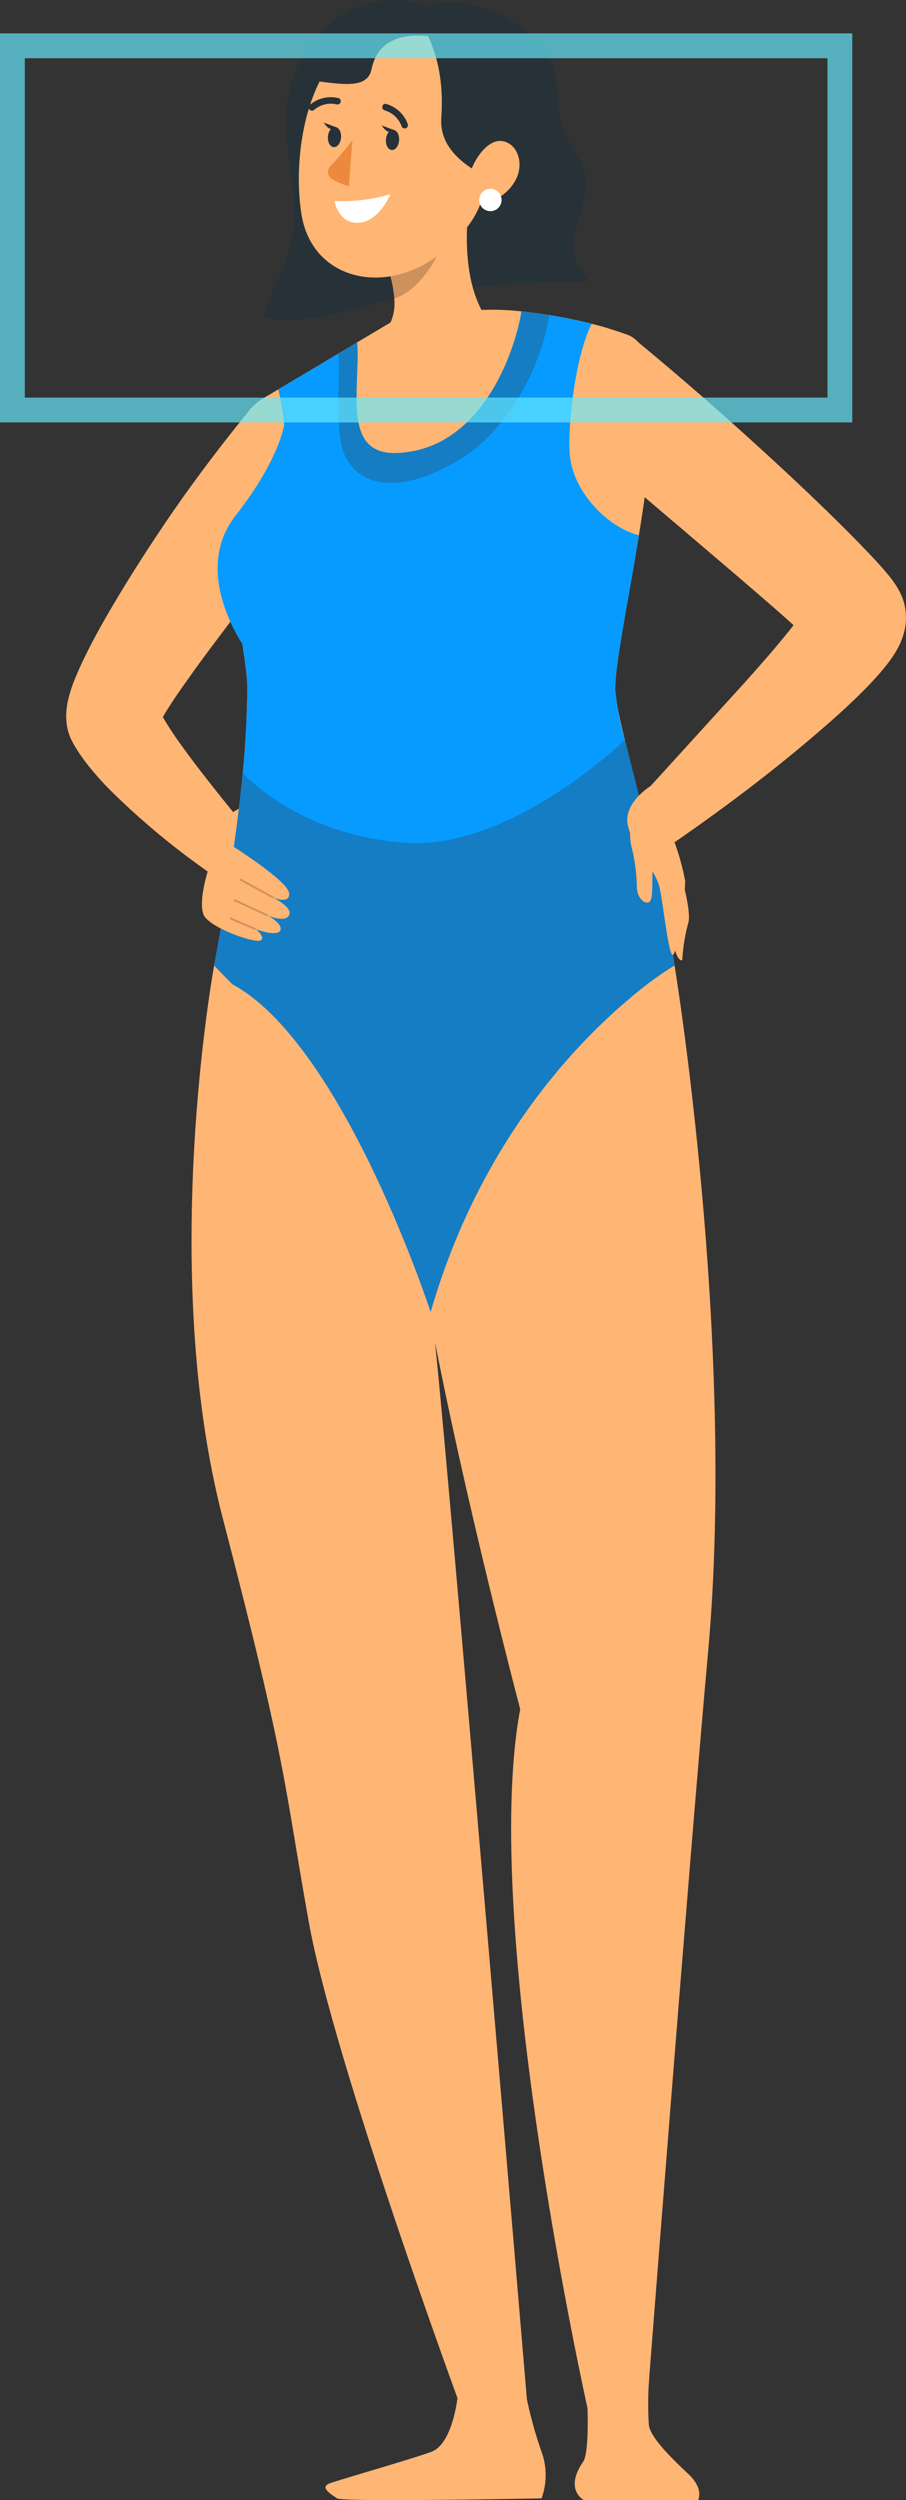<svg xmlns="http://www.w3.org/2000/svg" xmlns:xlink="http://www.w3.org/1999/xlink" width="109.492" height="302.033" viewBox="0 0 109.492 302.033">
  <rect x="0" y="0" width="109.492" height="302.033" fill="#333333" stroke="none"/>
  <defs>
    <clipPath id="clip-path">
      <rect id="Rectángulo_278766" data-name="Rectángulo 278766" width="101.492" height="302.033" fill="none"/>
    </clipPath>
    <clipPath id="clip-path-3">
      <rect id="Rectángulo_278759" data-name="Rectángulo 278759" width="5.828" height="5.073" transform="translate(38.949 30.985)" fill="none"/>
    </clipPath>
    <clipPath id="clip-path-4">
      <rect id="Rectángulo_278760" data-name="Rectángulo 278760" width="25.5" height="20.719" transform="translate(32.874 37.62)" fill="#147dc4"/>
    </clipPath>
    <clipPath id="clip-path-5">
      <rect id="Rectángulo_278761" data-name="Rectángulo 278761" width="55.64" height="69.08" transform="translate(17.884 89.4)" fill="#147dc4"/>
    </clipPath>
    <clipPath id="clip-path-6">
      <rect id="Rectángulo_278762" data-name="Rectángulo 278762" width="4.13" height="2.363" transform="translate(20.969 106.168)" fill="none"/>
    </clipPath>
    <clipPath id="clip-path-7">
      <rect id="Rectángulo_278763" data-name="Rectángulo 278763" width="4.128" height="2.015" transform="translate(20.242 108.651)" fill="none"/>
    </clipPath>
    <clipPath id="clip-path-8">
      <rect id="Rectángulo_278764" data-name="Rectángulo 278764" width="3.157" height="1.483" transform="translate(19.764 110.852)" fill="none"/>
    </clipPath>
  </defs>
  <g id="Grupo_840873" data-name="Grupo 840873" transform="translate(5169 7299.033)">
    <g id="Grupo_840866" data-name="Grupo 840866" transform="translate(-5161 -7299.033)">
      <g id="Grupo_840861" data-name="Grupo 840861" clip-path="url(#clip-path)">
        <g id="Grupo_840860" data-name="Grupo 840860">
          <g id="Grupo_840859" data-name="Grupo 840859" clip-path="url(#clip-path)">
            <path id="Trazado_561354" data-name="Trazado 561354" d="M11.734,86.54a.405.405,0,0,0-.05.09c.44.77.98,1.6,1.54,2.43,2.05,2.93,4.42,5.92,6.81,8.87.31.39.63.78.94,1.17.48.58.94,1.16,1.41,1.74l-2.14,2.35-1.95,2.13-.45.5a2.476,2.476,0,0,1-.26-.19c-.36-.25-.72-.5-1.07-.76A90.787,90.787,0,0,1,5.464,95.6a35.164,35.164,0,0,1-2.92-3.27,21.67,21.67,0,0,1-1.47-2.13c-.12-.19-.25-.45-.37-.68l-.19-.37a7.808,7.808,0,0,1-.33-1c-.04-.17-.07-.35-.1-.5l-.04-.34c-.02-.22-.04-.44-.04-.67a3.81,3.81,0,0,1,.01-.5,7.125,7.125,0,0,1,.08-.81,5.36,5.36,0,0,1,.1-.62l.12-.49a18.506,18.506,0,0,1,.95-2.7c.31-.74.62-1.42.94-2.07.63-1.29,1.27-2.51,1.93-3.7,2.66-4.71,5.46-9.1,8.4-13.41,2.96-4.31,6.05-8.38,9.35-12.46l10.71,8.18c-2.93,4.08-6.03,8.16-9.08,12.18l-4.55,6.04c-1.51,2-3.01,4-4.4,5.99-.71.99-1.39,1.97-2,2.92-.31.47-.59.93-.83,1.35" fill="#ffb573"/>
            <path id="Trazado_561355" data-name="Trazado 561355" d="M73.523,116.627a.953.953,0,0,1-.087.048c-.4.311-2.35,1.759-5.117,3.759-8.234,5.9-23.711,16.612-27.245,16.175-2.156-.272-6.972-4.242-11.661-8.573-3.612-3.331-7.146-6.884-9.321-9.126-.01,0-.01-.011-.01-.011-1.369-1.388-2.194-2.272-2.194-2.272,3.8-20.574,3.9-28.42,4.01-33.43a4.427,4.427,0,0,0-.02-.524c-.078-2.136-.835-6.2-1.485-10.846C20.2,70.39,20,68.9,19.849,67.4c-.816-8.059-.67-16.526,3.942-19.264.592-.349,1.2-.709,1.845-1.1.048-.029.107-.068.175-.107,1.66-.98,3.466-2.057,5.233-3.106,1.427-.855,2.825-1.689,4.107-2.456,3.33-1.982,5.836-3.477,5.836-3.477l8.884-.432a31.579,31.579,0,0,1,5.1.155l.056,0c.933.1,2.03.244,3.234.427.048.011.116.021.165.029.223.039.446.069.67.117.8.137,1.611.281,2.456.477.194.037.408.087.622.126.184.048.359.1.543.135.262.059.515.116.767.184.01,0,.01,0,.02.01.689.166,1.388.36,2.087.573v.009c.767.224,1.525.486,2.282.758,4.331,1.593,3.117,13.263,1.34,24.2C67.93,72.585,66.357,80.119,66.357,83.2c0,3.729,4.758,17.817,7.166,33.43" fill="#ffb573"/>
            <path id="Trazado_561356" data-name="Trazado 561356" d="M43.506,34.962,46.818,1.845S36.036-4.346,29.132,5.956c-5.889,8.786.668,16.6-2.576,25.568-1.111,3.069-2.223,4.605-2.765,6.776,4.684,1.265,11.675-1.1,19.715-3.338" fill="#263238"/>
            <path id="Trazado_561357" data-name="Trazado 561357" d="M46.689,35.345c4.5-1.41,10.539-1.012,16.442-1.385-.155-.243-1.1-1.743-1.278-2-2.092-3.156,2.694-8.286.181-12.624s-2.258-3.885-2.844-9.744C58.437,2.064,44.1-2.833,42.51,2.416c0,0-1.84,4.27,2.2,11.188s4.763,9.248,2.311,12.562c-1.788,2.417-1.284,5.732-.331,9.179" fill="#263238"/>
            <path id="Trazado_561358" data-name="Trazado 561358" d="M39,39.369c-.051.089-.091.179-.134.269-1.646,7.388,8.019,5.421,12.094-.985-2.706-3.6-2.863-9.786-2.238-14.326l-8.185,6.759-1.587,1.52a14.639,14.639,0,0,1,.7,3.452A5.755,5.755,0,0,1,39,39.369" fill="#ffb573"/>
            <g id="Grupo_840843" data-name="Grupo 840843" opacity="0.2">
              <g id="Grupo_840842" data-name="Grupo 840842">
                <g id="Grupo_840841" data-name="Grupo 840841" clip-path="url(#clip-path-3)">
                  <path id="Trazado_561359" data-name="Trazado 561359" d="M39.651,36.059a14.679,14.679,0,0,0-.7-3.452l1.587-1.52,4.241-.1s-2,4.1-5.126,5.073"/>
                </g>
              </g>
            </g>
            <path id="Trazado_561360" data-name="Trazado 561360" d="M51.8,15.839c-1.116,8.2-1.478,10.3-5.878,14.221-6.617,5.9-16.191,4.137-17.5-4.233-1.179-7.535.845-19.684,9-22.367C45.461.816,52.917,7.636,51.8,15.839" fill="#ffb573"/>
            <path id="Trazado_561361" data-name="Trazado 561361" d="M49.886,6.007S38.443.877,36.9,8.369c-.484,2.353-3.372,1.83-6.764,1.427s2.8-6.763,6.2-8.343S48.83,3.769,49.886,6.007" fill="#263238"/>
            <path id="Trazado_561362" data-name="Trazado 561362" d="M32.436,24.278a19.933,19.933,0,0,0,6.754-.825s-1.369,3.345-3.856,3.46-2.9-2.635-2.9-2.635" fill="#fff"/>
            <path id="Trazado_561363" data-name="Trazado 561363" d="M40.227,16.969c-.05.671-.447,1.188-.885,1.155s-.753-.6-.7-1.274.447-1.188.886-1.155.753.6.7,1.274" fill="#263238"/>
            <path id="Trazado_561364" data-name="Trazado 561364" d="M33.217,16.619c-.051.671-.447,1.188-.886,1.155s-.753-.6-.7-1.274.446-1.188.885-1.155.753.6.7,1.274" fill="#263238"/>
            <path id="Trazado_561365" data-name="Trazado 561365" d="M32.705,15.4l-1.576-.586s.732,1.321,1.576.586" fill="#263238"/>
            <path id="Trazado_561366" data-name="Trazado 561366" d="M34.594,16.934s-1.29,1.691-2.661,3.14a1.008,1.008,0,0,0,.2,1.566,9.98,9.98,0,0,0,2.032.867Z" fill="#ed893e"/>
            <path id="Trazado_561367" data-name="Trazado 561367" d="M40.762,15.49a.393.393,0,0,1-.219-.221,3.152,3.152,0,0,0-2.085-1.951.4.4,0,0,1,.158-.775,3.923,3.923,0,0,1,2.662,2.436.4.4,0,0,1-.516.511" fill="#263238"/>
            <path id="Trazado_561368" data-name="Trazado 561368" d="M29.648,13.367a.4.4,0,0,1-.2-.7,3.922,3.922,0,0,1,3.516-.8.4.4,0,0,1-.243.752,3.128,3.128,0,0,0-2.777.667.394.394,0,0,1-.3.084" fill="#263238"/>
            <path id="Trazado_561369" data-name="Trazado 561369" d="M39.715,15.746l-1.576-.586s.732,1.321,1.576.586" fill="#263238"/>
            <path id="Trazado_561370" data-name="Trazado 561370" d="M57.341,10.21c-.612,4.2-.086,5.324,1.093,6.921l-6.947,4.788a5.953,5.953,0,0,0-1.442-.94c-.273-.151-.571-.338-.88-.532-1.839-1.189-4.062-3.122-3.831-6.25.058-.879.075-1.711.054-2.477-.024-.785-.087-1.505-.172-2.181C44.588,4.72,42.51,2.417,42.51,2.417c1.223-3.158,15.975-.079,14.831,7.793" fill="#263238"/>
            <path id="Trazado_561371" data-name="Trazado 561371" d="M54.3,21.767a5.315,5.315,0,0,1-3.465,2.664c-1.87.374-2.629-1.7-1.961-3.7.6-1.8,2.3-4.164,4.1-3.627,1.78.528,2.3,2.926,1.322,4.666" fill="#ffb573"/>
            <path id="Trazado_561372" data-name="Trazado 561372" d="M50.474,25.257a1.353,1.353,0,1,0-.309-1.889,1.354,1.354,0,0,0,.309,1.889" fill="#fff"/>
            <path id="Trazado_561373" data-name="Trazado 561373" d="M17.884,116.624s-6.8,36.69,1.039,66.8c7.837,30.087,7.323,31.618,10.381,48.7s18.424,58.8,18.424,58.8h8.039s-9.449-112.1-11.073-127.538,5.455-42.328-26.81-46.757" fill="#ffb573"/>
            <path id="Trazado_561374" data-name="Trazado 561374" d="M47.272,289.786s-.608,5.523-3.185,6.438-10.88,3.3-12.216,3.779.19,1.35.859,1.821,24.72,0,24.72,0a8.228,8.228,0,0,0,.088-5.363,50.9,50.9,0,0,1-1.86-6.606Z" fill="#ffb573"/>
            <path id="Trazado_561375" data-name="Trazado 561375" d="M73.522,116.624s7.465,45.418,4.05,82.985c-2.206,24.264-7.4,91.31-7.4,91.31H63s-13.016-58.26-8.133-84.437c0,0-13.763-52.1-13.794-69.874s32.445-19.984,32.445-19.984" fill="#ffb573"/>
            <path id="Trazado_561376" data-name="Trazado 561376" d="M63,290.919s.212,5.411-.521,6.473c-2.346,3.4.081,4.641.081,4.641H76.37s.749-1.344-1.192-3.164-4.582-4.376-4.766-5.927a41.831,41.831,0,0,1,.062-5.908Z" fill="#ffb573"/>
            <path id="Trazado_561377" data-name="Trazado 561377" d="M73.524,116.63a.923.923,0,0,1-.09.05,41.76,41.76,0,0,0-5.12,3.75c-6.76,5.62-18.4,17.72-24.27,38.05,0,0-5.98-18.32-14.63-30.44-2.87-4.02-6-7.35-9.32-9.13a.01.01,0,0,1-.01-.01c-1.37-1.39-2.2-2.27-2.2-2.27,1.99-10.75,2.96-18.02,3.45-23.23l.01-.01c.45-4.76.5-7.8.55-10.19a4.522,4.522,0,0,0-.02-.53c-.07-2.13-.83-6.2-1.48-10.84,3.12-3.97,6.21-12.97,5.95-20.55a35.456,35.456,0,0,0-.71-4.24c.05-.03.11-.07.18-.11,1.66-.98,3.46-2.06,5.23-3.1q.945-.57,1.86-1.11,1.17-.705,2.25-1.35c.43,5.49-1.95,13.65,4.86,13.36,10.03-.42,14.15-11.87,15.01-17.11.93.1,2.03.24,3.24.43.03.01.07.01.11.02.02,0,.03.01.05.01.22.04.45.07.67.11.8.14,1.61.29,2.46.48.19.04.4.09.62.13.18.04.36.09.54.13.26.06.52.12.77.19.01,0,.01,0,.02.01-1.99,3.89-2.94,12.42-2.64,15.83.4,4.51,4.59,8.75,8.35,9.71-1.28,7.92-2.86,15.45-2.86,18.53a34.385,34.385,0,0,0,1.16,6.2c1.57,6.42,4.35,16.46,6.01,27.23" fill="#079bff"/>
            <g id="Grupo_840846" data-name="Grupo 840846" style="isolation: isolate">
              <g id="Grupo_840845" data-name="Grupo 840845">
                <g id="Grupo_840844" data-name="Grupo 840844" clip-path="url(#clip-path-4)">
                  <path id="Trazado_561378" data-name="Trazado 561378" d="M58.374,38.07c-.78,5.38-4.46,13.743-11.18,17.663-8.12,4.76-13.386,2.5-14.072-2.75-.538-4.119,0-7.375-.218-10.263q1.17-.705,2.25-1.35c.43,5.49-1.95,13.65,4.86,13.36,10.03-.42,14.15-11.87,15.01-17.11.93.1,2.03.24,3.24.43.03.01.07.01.11.02" fill="#147dc4"/>
                </g>
              </g>
            </g>
            <path id="Trazado_561379" data-name="Trazado 561379" d="M73.524,116.63a.923.923,0,0,1-.09.05,41.76,41.76,0,0,0-5.12,3.75c-6.76,5.62-18.4,17.72-24.27,38.05,0,0-5.98-18.32-14.63-30.44-2.87-4.02-6-7.35-9.32-9.13a.01.01,0,0,1-.01-.01c-1.37-1.39-2.2-2.27-2.2-2.27,1.99-10.75,2.96-18.02,3.45-23.23l.01-.01s6.74,7.58,19.73,8.43c11.91.78,24.43-10.52,26.44-12.42,1.57,6.42,4.35,16.46,6.01,27.23" fill="#407bff"/>
            <g id="Grupo_840849" data-name="Grupo 840849" style="isolation: isolate">
              <g id="Grupo_840848" data-name="Grupo 840848">
                <g id="Grupo_840847" data-name="Grupo 840847" clip-path="url(#clip-path-5)">
                  <path id="Trazado_561380" data-name="Trazado 561380" d="M73.524,116.63a.923.923,0,0,1-.09.05,41.76,41.76,0,0,0-5.12,3.75c-6.76,5.62-18.4,17.72-24.27,38.05,0,0-5.98-18.32-14.63-30.44-2.87-4.02-6-7.35-9.32-9.13a.01.01,0,0,1-.01-.01c-1.37-1.39-2.2-2.27-2.2-2.27,1.99-10.75,2.96-18.02,3.45-23.23l.01-.01s6.74,7.58,19.73,8.43c11.91.78,24.43-10.52,26.44-12.42,1.57,6.42,4.35,16.46,6.01,27.23" fill="#147dc4"/>
                </g>
              </g>
            </g>
            <path id="Trazado_561381" data-name="Trazado 561381" d="M20.262,102.318s6.47,4.09,6.667,5.555-1.938.549-1.938.549,2.294,1.135,1.988,2.052c-.368,1.1-2.6.133-2.6.133s1.838.994,1.5,1.788c-.346.824-2.935-.111-2.935-.111s1.173.913.586,1.315-5.437-1.232-6.715-2.747.755-7.57,1.563-8.808-.183-3.01,2.492-4.341Z" fill="#ffb573"/>
            <g id="Grupo_840852" data-name="Grupo 840852" opacity="0.2">
              <g id="Grupo_840851" data-name="Grupo 840851">
                <g id="Grupo_840850" data-name="Grupo 840850" clip-path="url(#clip-path-6)">
                  <path id="Trazado_561382" data-name="Trazado 561382" d="M24.948,108.522l-.009-.005-3.914-2.145a.11.11,0,0,1-.043-.148.111.111,0,0,1,.148-.043l3.913,2.146a.109.109,0,0,1-.095.195"/>
                </g>
              </g>
            </g>
            <g id="Grupo_840855" data-name="Grupo 840855" opacity="0.2">
              <g id="Grupo_840854" data-name="Grupo 840854">
                <g id="Grupo_840853" data-name="Grupo 840853" clip-path="url(#clip-path-7)">
                  <path id="Trazado_561383" data-name="Trazado 561383" d="M24.219,110.657h0l-3.911-1.8a.109.109,0,1,1,.091-.2l3.91,1.8a.108.108,0,0,1,.054.144.11.11,0,0,1-.142.054"/>
                </g>
              </g>
            </g>
            <g id="Grupo_840858" data-name="Grupo 840858" opacity="0.2">
              <g id="Grupo_840857" data-name="Grupo 840857">
                <g id="Grupo_840856" data-name="Grupo 840856" clip-path="url(#clip-path-8)">
                  <path id="Trazado_561384" data-name="Trazado 561384" d="M22.77,112.326l-2.94-1.265a.109.109,0,0,1,.085-.2l2.941,1.266a.108.108,0,1,1-.086.2"/>
                </g>
              </g>
            </g>
            <path id="Trazado_561385" data-name="Trazado 561385" d="M26.344,51.283s-.5,4.144-5.891,11.034c-5.515,7.053,1.317,16.2,1.317,16.2,1.771-11.229,5.319-21.388,4.574-27.236" fill="#079bff"/>
            <path id="Trazado_561386" data-name="Trazado 561386" d="M101.486,74.838a6.958,6.958,0,0,1-.262,1.68,8.733,8.733,0,0,1-.67,1.689,13.948,13.948,0,0,1-1.117,1.748c-.349.456-.67.854-.99,1.233-.641.748-1.262,1.4-1.884,2.039-2.476,2.505-4.971,4.641-7.5,6.777-5.059,4.224-10.244,8.1-15.642,11.817l-4.408-5.088L81.9,82.567c2.1-2.34,4.185-4.719,5.991-7.02a.035.035,0,0,1,.01-.02c-2.02-1.844-4.234-3.709-6.4-5.592L74.231,63.74q-3.743-3.161-7.456-6.379V42.9l1.747-2.059c5.011,4.127,9.875,8.341,14.671,12.71,2.4,2.175,4.777,4.379,7.137,6.641s4.67,4.525,7.049,7.049c.612.651,1.194,1.282,1.893,2.127.185.213.379.456.6.757l.175.252.223.321.243.4c.136.243.262.485.379.728l.048.107.088.223c.058.156.116.311.165.466a7.234,7.234,0,0,1,.2.855,5.584,5.584,0,0,1,.077.738,4.423,4.423,0,0,1,.01.621" fill="#ffb573"/>
            <path id="Trazado_561387" data-name="Trazado 561387" d="M70.7,94.909s-3.464,2.084-2.817,4.846,3.353,5.26,3.838,7.524,1.043,7.922,1.573,8.079,1.583-7.546,1.5-8.985a29.59,29.59,0,0,0-1.5-5.219Z" fill="#ffb573"/>
            <path id="Trazado_561388" data-name="Trazado 561388" d="M74.751,107.473s.728,2.9.445,3.961a21.337,21.337,0,0,0-.728,4.345c.081.718-1.173-.226-.931-2.381a58.36,58.36,0,0,1,1.214-5.925" fill="#ffb573"/>
            <path id="Trazado_561389" data-name="Trazado 561389" d="M68.319,99.148a7.01,7.01,0,0,0,0,3.14,21.69,21.69,0,0,1,.647,4.837c0,1.361,1.012,2.23,1.538,1.814s.2-2.985.445-4.913-2.63-4.878-2.63-4.878" fill="#ffb573"/>
          </g>
        </g>
      </g>
    </g>
    <g id="Rectángulo_278775" data-name="Rectángulo 278775" transform="translate(-5169 -7295)" fill="none" stroke="#67ebfd" stroke-width="3" opacity="0.679">
      <rect width="103" height="47" stroke="none"/>
      <rect x="1.5" y="1.5" width="100" height="44" fill="none"/>
    </g>
  </g>
</svg>
